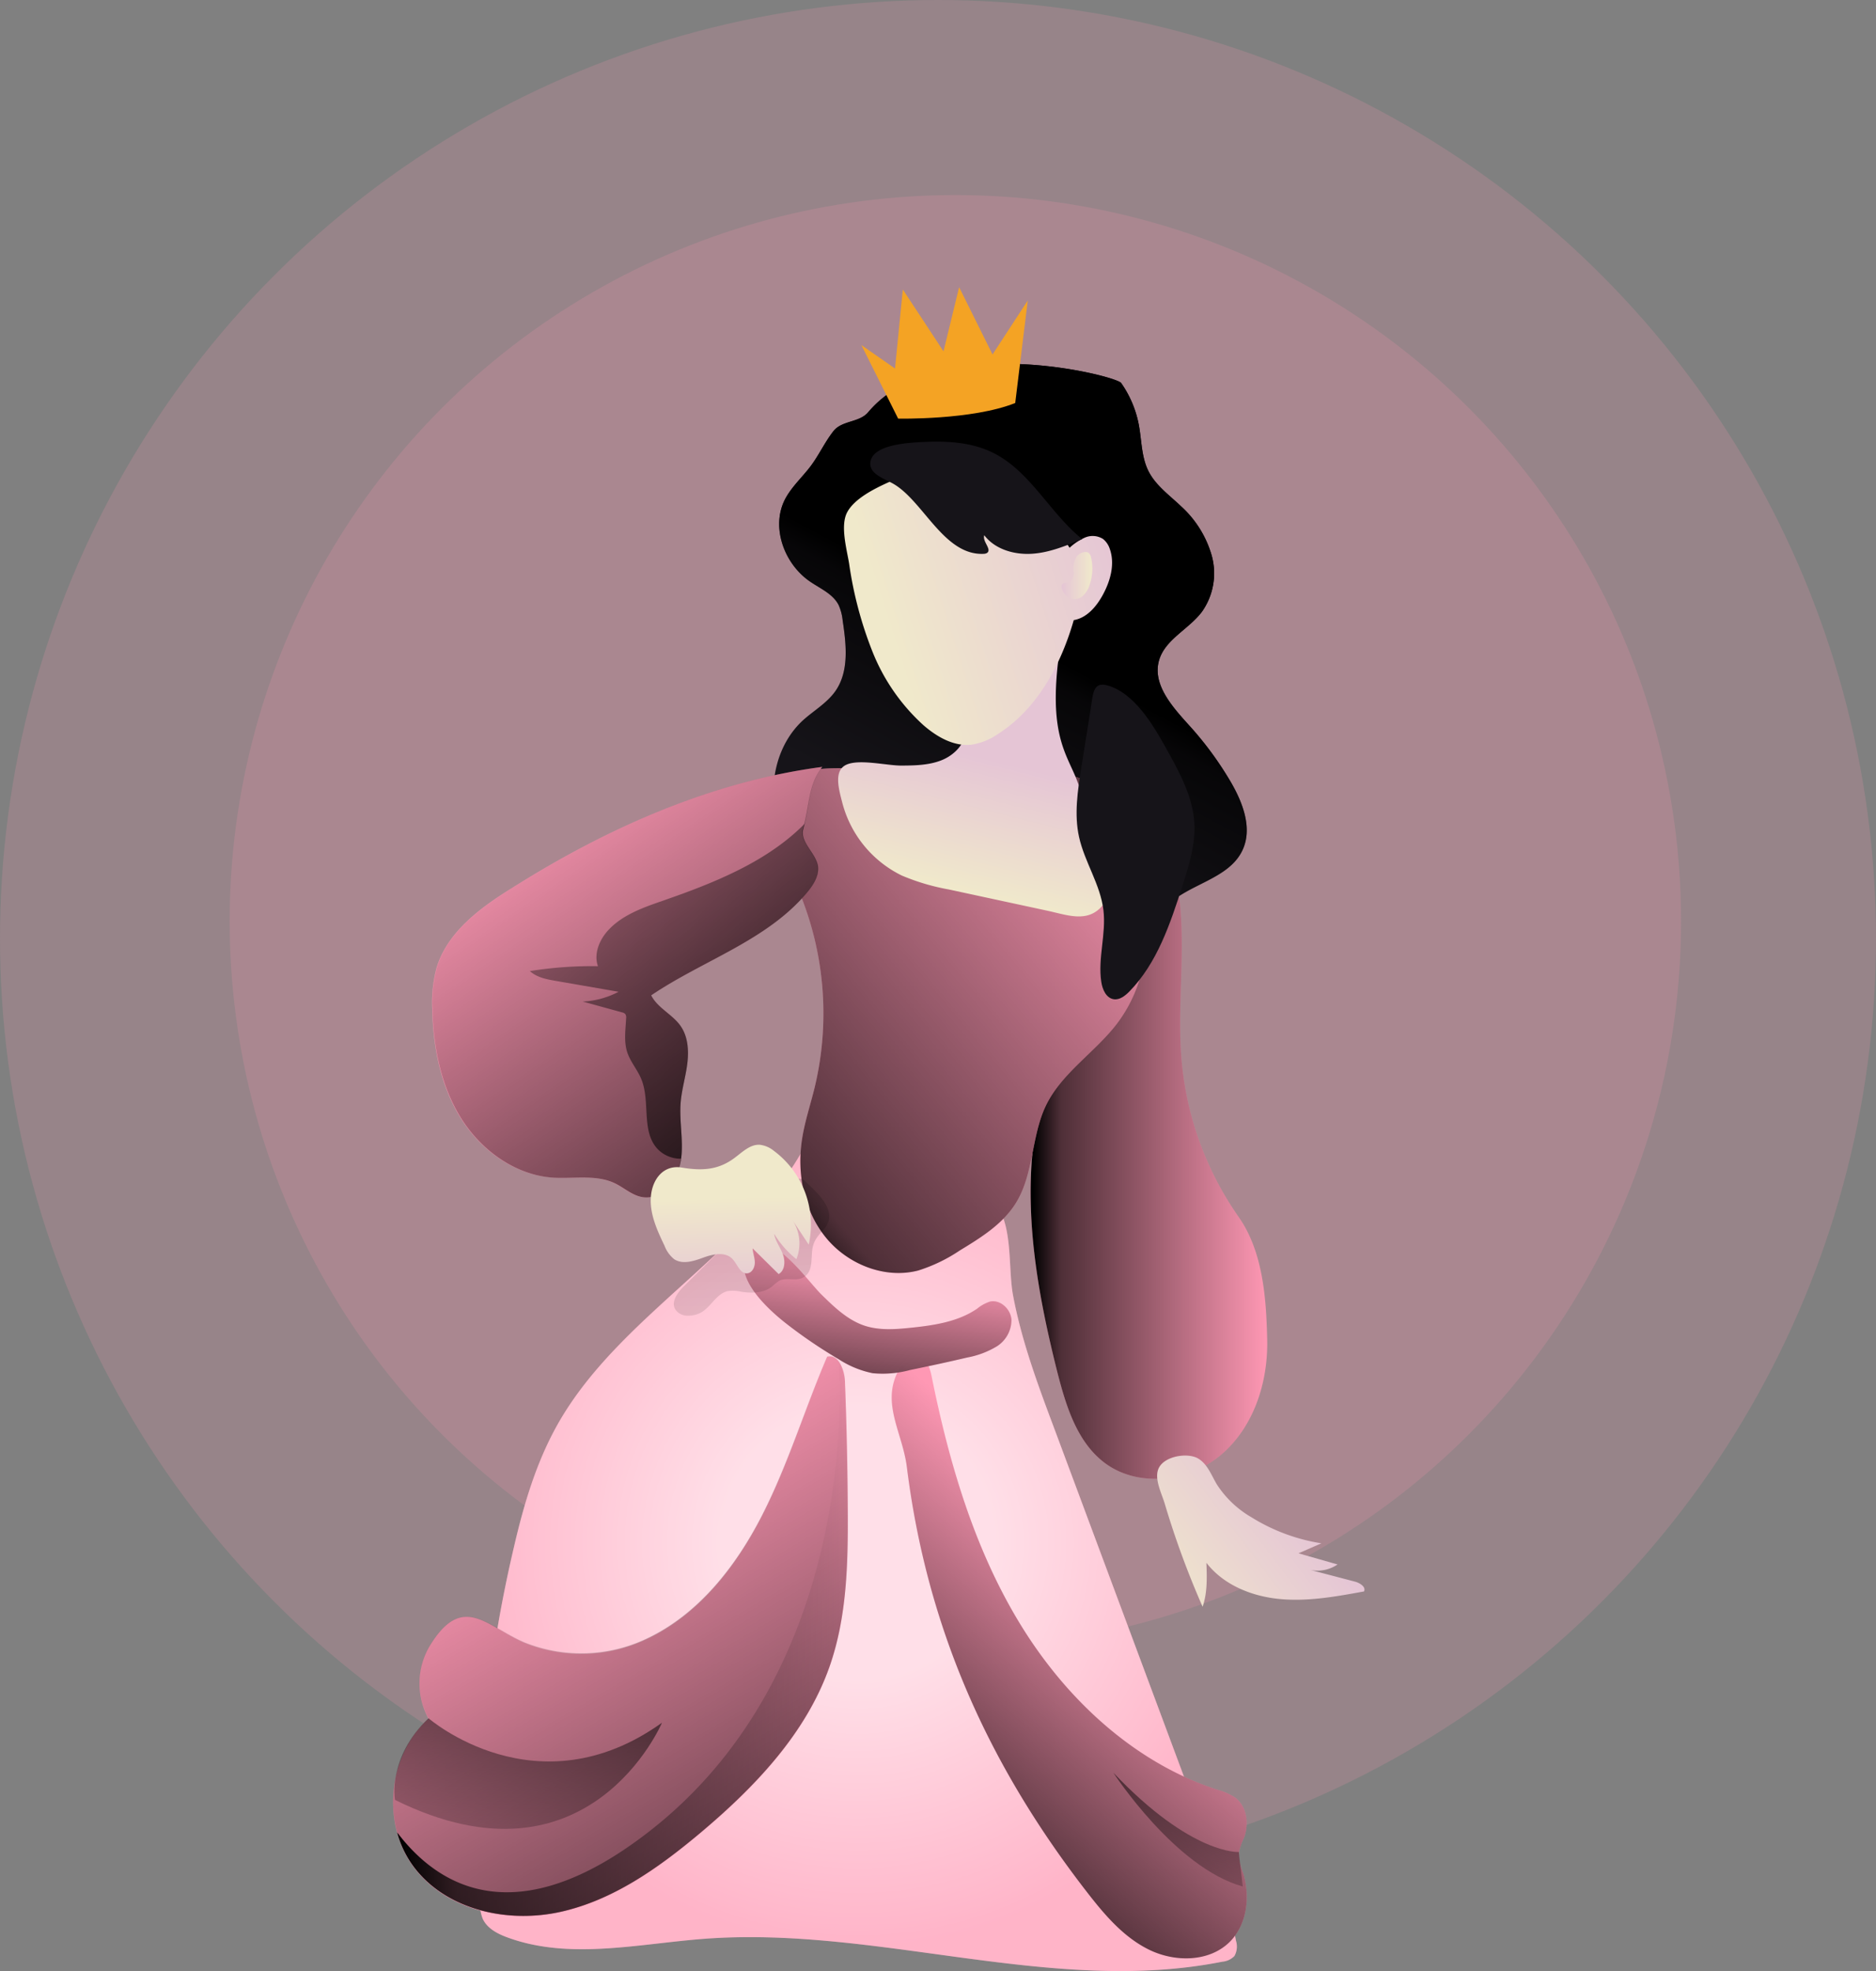 <svg id="Layer_1" data-name="Layer 1" xmlns="http://www.w3.org/2000/svg" xmlns:xlink="http://www.w3.org/1999/xlink" viewBox="0 0 384.56 403.84"><rect x="0" y="0" width="384.56" height="403.84" fill="#808080" stroke="none"/><defs><radialGradient id="radial-gradient" cx="204.64" cy="316.96" r="82.88" gradientUnits="userSpaceOnUse"><stop offset="0.34" stop-color="#fff"/><stop offset="1" stop-color="#fff" stop-opacity="0.39"/></radialGradient><linearGradient id="linear-gradient" x1="240.09" y1="132.58" x2="219.8" y2="170.63" gradientUnits="userSpaceOnUse"><stop offset="0.01"/><stop offset="0.13" stop-opacity="0.69"/><stop offset="1" stop-opacity="0"/></linearGradient><linearGradient id="linear-gradient-2" x1="240.06" y1="231.75" x2="288.56" y2="231.75" xlink:href="#linear-gradient"/><linearGradient id="linear-gradient-3" x1="171.13" y1="240.68" x2="263.89" y2="162.89" xlink:href="#linear-gradient"/><linearGradient id="linear-gradient-4" x1="232.39" y1="156.53" x2="225.65" y2="183.46" gradientUnits="userSpaceOnUse"><stop offset="0" stop-color="#e5c5d5"/><stop offset="0.42" stop-color="#ead4d1"/><stop offset="1" stop-color="#f0e9cb"/></linearGradient><linearGradient id="linear-gradient-5" x1="258.88" y1="113.9" x2="210.79" y2="129.29" xlink:href="#linear-gradient-4"/><linearGradient id="linear-gradient-6" x1="200.34" y1="252.94" x2="137.93" y2="161.04" xlink:href="#linear-gradient"/><linearGradient id="linear-gradient-7" x1="294.24" y1="308.84" x2="266.02" y2="330.21" xlink:href="#linear-gradient-4"/><linearGradient id="linear-gradient-8" x1="205.14" y1="293.44" x2="209.63" y2="258.82" xlink:href="#linear-gradient"/><linearGradient id="linear-gradient-9" x1="182.65" y1="230.55" x2="183.3" y2="313.27" xlink:href="#linear-gradient"/><linearGradient id="linear-gradient-10" x1="205.18" y1="414.48" x2="139.78" y2="301.63" xlink:href="#linear-gradient"/><linearGradient id="linear-gradient-11" x1="214.34" y1="377.72" x2="262.43" y2="321.94" xlink:href="#linear-gradient"/><linearGradient id="linear-gradient-12" x1="246.4" y1="118.81" x2="252.7" y2="118.81" xlink:href="#linear-gradient-4"/><linearGradient id="linear-gradient-13" x1="141.83" y1="326.27" x2="132.21" y2="394.88" xlink:href="#linear-gradient"/><linearGradient id="linear-gradient-14" x1="274.09" y1="348.56" x2="267.03" y2="398.97" xlink:href="#linear-gradient"/><linearGradient id="linear-gradient-15" x1="110.2" y1="336.36" x2="202.59" y2="336.36" xlink:href="#linear-gradient"/><linearGradient id="linear-gradient-16" x1="179.18" y1="267.11" x2="178.54" y2="246.28" xlink:href="#linear-gradient-4"/><linearGradient id="linear-gradient-17" x1="215.24" y1="240.41" x2="115.64" y2="138.68" xlink:href="#linear-gradient"/></defs><title>Princess</title><circle cx="192.28" cy="192.28" r="192.28" fill="#ff98b4" opacity="0.18" style="isolation:isolate"/><circle cx="195.84" cy="188.72" r="148.76" fill="#ff98b4" opacity="0.18" style="isolation:isolate"/><path d="M244.7,293l28.38,76.12c3.58,9.61,7.18,19.27,9.07,29.35a4,4,0,0,1-.31,3.13,3.89,3.89,0,0,1-2.48,1.17c-34.81,6.93-70.57-7.32-106-4.7-13.6,1-27.73,4.43-40.53-.26-2.06-.75-4.2-1.86-5.1-3.86a9.14,9.14,0,0,1-.58-3.45,269.44,269.44,0,0,1,7-72.7c2-8.64,4.55-17.27,8.89-25,13.7-24.41,44-37.4,53.71-63.65-.88,2.39,18.23,10.72,20.35,11.48,5.26,1.91,12.84,2.13,16.16,7.31,3.15,4.92,2.18,12.8,3.19,18.31C238.18,275.48,241.44,284.31,244.7,293Z" transform="translate(-28.79 -0.89)" fill="#ff98b4"/><path d="M244.7,293l28.38,76.12c3.58,9.61,7.18,19.27,9.07,29.35a4,4,0,0,1-.31,3.13,3.89,3.89,0,0,1-2.48,1.17c-34.81,6.93-70.57-7.32-106-4.7-13.6,1-27.73,4.43-40.53-.26-2.06-.75-4.2-1.86-5.1-3.86a9.14,9.14,0,0,1-.58-3.45,269.44,269.44,0,0,1,7-72.7c2-8.64,4.55-17.27,8.89-25,13.7-24.41,44-37.4,53.71-63.65-.88,2.39,18.23,10.72,20.35,11.48,5.26,1.91,12.84,2.13,16.16,7.31,3.15,4.92,2.18,12.8,3.19,18.31C238.18,275.48,241.44,284.31,244.7,293Z" transform="translate(-28.79 -0.89)" opacity="0.69" fill="url(#radial-gradient)" style="isolation:isolate"/><path d="M190.24,272.26a99.74,99.74,0,0,0,10.45,7.07,20,20,0,0,0,7,2.88,21.61,21.61,0,0,0,7.62-.64c3.92-.81,7.83-1.65,11.73-2.57a18.09,18.09,0,0,0,6.09-2.29,6.43,6.43,0,0,0,3-5.46c-.15-2.17-2.28-4.19-4.41-3.71a8.08,8.08,0,0,0-2.64,1.46c-3.93,2.69-8.85,3.41-13.59,3.9-3.15.33-6.41.57-9.43-.41-3.51-1.15-6.27-3.83-8.91-6.42-3.15-3.11-10.92-14.53-15-8.69C178.58,262.54,186.86,269.66,190.24,272.26Z" transform="translate(-28.79 -0.89)" fill="#ff98b4"/><path d="M206.76,85.34c-1.81,2.15-5.37,1.66-7.11,3.86s-2.92,4.8-4.59,7.06-4,4.33-5.36,6.94c-2.92,5.71-.15,13.23,5.15,16.84,2.12,1.45,4.71,2.53,5.86,4.82a10.24,10.24,0,0,1,.82,3.15c.74,4.93,1.36,10.43-1.52,14.5-1.74,2.45-4.48,4-6.68,6-6.46,6-7.63,16.39-3.85,24.32s11.7,13.39,20.2,15.61c5.43,1.41,11.42,1.79,15.78,5.31,2.38,1.92,4,4.6,6.24,6.68,3.23,3,7.52,4.64,11.79,5.77s9.43,1.78,13.26-.69c6.17-4,5.88-13.4,10.91-18.74,4.57-4.82,12.94-5.66,15.8-11.65,2.17-4.53.06-9.91-2.49-14.23a69.45,69.45,0,0,0-8.27-11.23c-3.48-3.85-7.73-8.45-6.33-13.45,1.22-4.32,6.1-6.39,8.81-10a13.63,13.63,0,0,0,2-11.5,21.63,21.63,0,0,0-6.31-10.12c-2.37-2.26-5.17-4.24-6.65-7.17s-1.39-6.36-2-9.58a22,22,0,0,0-3.61-8.49C257.49,77.81,220.91,68.54,206.76,85.34Z" transform="translate(-28.79 -0.89)" fill="#161419"/><path d="M206.76,85.34c-1.81,2.15-5.37,1.66-7.11,3.86s-2.92,4.8-4.59,7.06-4,4.33-5.36,6.94c-2.92,5.71-.15,13.23,5.15,16.84,2.12,1.45,4.71,2.53,5.86,4.82a10.24,10.24,0,0,1,.82,3.15c.74,4.93,1.36,10.43-1.52,14.5-1.74,2.45-4.48,4-6.68,6-6.46,6-7.63,16.39-3.85,24.32s11.7,13.39,20.2,15.61c5.43,1.41,11.42,1.79,15.78,5.31,2.38,1.92,4,4.6,6.24,6.68,3.23,3,7.52,4.64,11.79,5.77s9.43,1.78,13.26-.69c6.17-4,5.88-13.4,10.91-18.74,4.57-4.82,12.94-5.66,15.8-11.65,2.17-4.53.06-9.91-2.49-14.23a69.45,69.45,0,0,0-8.27-11.23c-3.48-3.85-7.73-8.45-6.33-13.45,1.22-4.32,6.1-6.39,8.81-10a13.63,13.63,0,0,0,2-11.5,21.63,21.63,0,0,0-6.31-10.12c-2.37-2.26-5.17-4.24-6.65-7.17s-1.39-6.36-2-9.58a22,22,0,0,0-3.61-8.49C257.49,77.81,220.91,68.54,206.76,85.34Z" transform="translate(-28.79 -0.89)" fill="url(#linear-gradient)"/><path d="M248.12,159.68c6.06,1.93,12.45,4.08,16.52,9a23.53,23.53,0,0,1,4.16,8.06c4.19,13.23,1,27.57,2.21,41.4a65.81,65.81,0,0,0,11.65,32c5,7.08,5.71,16.63,5.89,25.28s-2.73,17.69-9.27,23.35-17,7-23.95,1.88c-5.74-4.26-8-11.66-9.78-18.6-3.74-14.84-6.57-30.16-5.09-45.39.85-8.79,3.13-17.38,4.71-26.06C248.21,193.86,250.25,176.53,248.12,159.68Z" transform="translate(-28.79 -0.89)" fill="#ff98b4"/><path d="M248.12,159.68c6.06,1.93,12.45,4.08,16.52,9a23.53,23.53,0,0,1,4.16,8.06c4.19,13.23,1,27.57,2.21,41.4a65.81,65.81,0,0,0,11.65,32c5,7.08,5.71,16.63,5.89,25.28s-2.73,17.69-9.27,23.35-17,7-23.95,1.88c-5.74-4.26-8-11.66-9.78-18.6-3.74-14.84-6.57-30.16-5.09-45.39.85-8.79,3.13-17.38,4.71-26.06C248.21,193.86,250.25,176.53,248.12,159.68Z" transform="translate(-28.79 -0.89)" fill="url(#linear-gradient-2)"/><path d="M262.85,185.94a29.35,29.35,0,0,1-5.09,24.66c-4.53,5.91-11.34,10.09-14.57,16.79-3,6.26-2.47,13.9-6.08,19.83-2.65,4.36-7.18,7.18-11.55,9.83a32.89,32.89,0,0,1-8.57,4.13c-6.85,1.77-14.46-1.29-18.92-6.78s-5.95-13-4.89-20c.54-3.62,1.72-7.11,2.59-10.66a65,65,0,0,0-3.31-40.53c-1.66-3.92-3.75-7.76-4.37-12s.59-9.07,4.21-11.32c2.27-1.41,5.07-1.58,7.74-1.62,9.13-.12,18.23.92,27.3,2,7.93.91,16.19,1.91,23.2,6C256.72,169.91,261.14,179.12,262.85,185.94Z" transform="translate(-28.79 -0.89)" fill="#ff98b4"/><path d="M262.85,185.94a29.35,29.35,0,0,1-5.09,24.66c-4.53,5.91-11.34,10.09-14.57,16.79-3,6.26-2.47,13.9-6.08,19.83-2.65,4.36-7.18,7.18-11.55,9.83a32.89,32.89,0,0,1-8.57,4.13c-6.85,1.77-14.46-1.29-18.92-6.78s-5.95-13-4.89-20c.54-3.62,1.72-7.11,2.59-10.66a65,65,0,0,0-3.31-40.53c-1.66-3.92-3.75-7.76-4.37-12s.59-9.07,4.21-11.32c2.27-1.41,5.07-1.58,7.74-1.62,9.13-.12,18.23.92,27.3,2,7.93.91,16.19,1.91,23.2,6C256.72,169.91,261.14,179.12,262.85,185.94Z" transform="translate(-28.79 -0.89)" fill="url(#linear-gradient-3)"/><path d="M226.79,150.67c-.22,2.76-2.51,5-5.08,6s-5.43,1.05-8.2,1.06c-2.93,0-8.5-1.37-11.17-.2s-1.66,4.83-.91,7.73a23.06,23.06,0,0,0,12.23,15,45,45,0,0,0,9.63,2.85l20.23,4.36c3.94.85,8,2.46,11-.76s3.3-8.24,2-12.17c-1.65-4.85-5.11-8.9-6.93-13.69-2.18-5.75-6.35-9.79-3.3-28.7.42-2.59-5.72,6.9-8.3,7.37a7.43,7.43,0,0,0-3.65,2.23C231.61,144.37,227.09,147,226.79,150.67Z" transform="translate(-28.79 -0.89)" fill="url(#linear-gradient-4)"/><path d="M202.86,116.41a78.89,78.89,0,0,0,4.75,17.91,40.58,40.58,0,0,0,10.48,15.14c2.73,2.37,6.16,4.36,9.76,4a12.89,12.89,0,0,0,5.39-2.12c8.13-5.12,13-14.17,15.66-23.41,2.66-.45,4.62-2.74,5.92-5.11,1.6-2.9,2.57-6.4,1.45-9.52a4.3,4.3,0,0,0-1.38-2,4,4,0,0,0-3.67-.29,11.48,11.48,0,0,0-3.18,2.1c-2.68-4.23-5.44-8.56-9.42-11.61a24,24,0,0,0-13.68-4.7,32,32,0,0,0-14.25,3c-2.72,1.24-6.72,3.24-8.22,6S202.39,113.48,202.86,116.41Z" transform="translate(-28.79 -0.89)" fill="url(#linear-gradient-5)"/><path d="M197.36,158c-22.83,3-44.36,12.64-63.82,24.94-6.42,4-13.06,8.94-15.25,16.2a27.51,27.51,0,0,0-.89,8.54c.17,7.73,1.7,15.62,5.79,22.2s11,11.66,18.73,12.24c4.33.33,9-.69,12.87,1.19,1.88.91,3.5,2.45,5.55,2.81,3.94.7,7.27-3.35,7.94-7.3s-.33-8,0-12c.21-2.7,1-5.32,1.35-8s.16-5.59-1.39-7.8c-1.67-2.37-4.69-3.64-6-6.22,10.66-7.2,23.81-11.24,32-21.13,1.26-1.51,2.44-3.36,2.14-5.31-.43-2.8-3.78-5-3-7.71C194.74,166.19,194.4,161.59,197.36,158Z" transform="translate(-28.79 -0.89)" fill="#ff98b4"/><path d="M196.41,178.36c.3,1.95-.88,3.81-2.14,5.32-8.23,9.9-21.38,13.93-32,21.12,1.31,2.59,4.32,3.86,6,6.23,1.56,2.21,1.74,5.11,1.4,7.8s-1.15,5.29-1.36,8c-.29,3.82.59,7.67.1,11.44,0,.19,0,.37-.07.55-.68,3.95-4,8-7.95,7.3-2.05-.36-3.67-1.9-5.55-2.81-3.91-1.88-8.54-.87-12.88-1.18-7.7-.59-14.63-5.68-18.71-12.26s-5.63-14.46-5.8-22.2a27.18,27.18,0,0,1,.89-8.53c2.18-7.26,8.83-12.16,15.24-16.2,19.48-12.3,41-22,63.82-24.94-2.74,3.35-2.65,7.55-3.67,11.71-.08.32-.16.64-.25,1C192.63,173.38,196,175.57,196.41,178.36Z" transform="translate(-28.79 -0.89)" fill="url(#linear-gradient-6)"/><path d="M275.31,330.05c1-2.87.89-6,.78-9,3.53,4.58,9.36,6.9,15.11,7.43s11.52-.52,17.2-1.56c.44-.93-.82-1.72-1.82-2l-9.19-2.41a7.25,7.25,0,0,0,5.58-1.12l-8-2.28,4.69-2.05a38.38,38.38,0,0,1-14.33-5.33,20.93,20.93,0,0,1-7.1-6.74c-1.11-1.87-1.9-4.11-3.76-5.26-2.09-1.3-6.75-.61-8.07,1.77-1.17,2.12.49,5.25,1.14,7.41A179,179,0,0,0,275.31,330.05Z" transform="translate(-28.79 -0.89)" fill="url(#linear-gradient-7)"/><path d="M116.93,338a15,15,0,0,0-.28,15c-8.42,7.51-9.75,21.69-2.87,30.63,6.71,8.72,19.2,11.4,29.94,9s20.05-9,28.48-16.05c11.22-9.41,21.8-20.42,26.65-34.24,3.58-10.2,3.79-21.23,3.73-32q-.06-13.19-.58-26.37c-.09-2.42-1.32-5.74-3.66-5.11-4.63,10.79-8,22.12-13.36,32.58s-13,20.27-23.63,25.25a31.11,31.11,0,0,1-25.23.7C128.48,334,123.61,327.14,116.93,338Z" transform="translate(-28.79 -0.89)" fill="#ff98b4"/><path d="M214.18,279.78a3.52,3.52,0,0,1,1.76-1.41c2.07-.54,3.35,2.17,3.78,4.26,3.56,17.7,8.69,35.33,18.06,50.75s23.38,28.58,40.54,34.16a12.25,12.25,0,0,1,3.71,1.64c2.39,1.84,2.85,5.44,1.75,8.25a12.7,12.7,0,0,0-1,2.87,9.86,9.86,0,0,0,.83,4.27c1.49,4.8.85,10.54-2.7,14.1-4.18,4.2-11.24,4.25-16.56,1.65s-9.27-7.32-12.89-12c-20.28-26.2-32.7-54.18-36.79-87C213.67,293.68,208.55,287.24,214.18,279.78Z" transform="translate(-28.79 -0.89)" fill="#ff98b4"/><path d="M190.24,272.26a99.74,99.74,0,0,0,10.45,7.07,20,20,0,0,0,7,2.88,21.61,21.61,0,0,0,7.62-.64c3.92-.81,7.83-1.65,11.73-2.57a18.09,18.09,0,0,0,6.09-2.29,6.43,6.43,0,0,0,3-5.46c-.15-2.17-2.28-4.19-4.41-3.71a8.08,8.08,0,0,0-2.64,1.46c-3.93,2.69-8.85,3.41-13.59,3.9-3.15.33-6.41.57-9.43-.41-3.51-1.15-6.27-3.83-8.91-6.42-3.15-3.11-10.92-14.53-15-8.69C178.58,262.54,186.86,269.66,190.24,272.26Z" transform="translate(-28.79 -0.89)" fill="url(#linear-gradient-8)"/><path d="M193.29,262.68c-1.46.68-3.3-.15-4.74.58a9.85,9.85,0,0,0-1.49,1.19c-1.7,1.36-4.1,1.41-6.26,1.08a7.79,7.79,0,0,0-2.84-.14c-2.18.49-3.27,2.94-5.13,4.18a5.15,5.15,0,0,1-3,.86,3,3,0,0,1-2.62-1.3c-.91-1.59.49-3.46,1.79-4.75l19.65-19.45a9.2,9.2,0,0,1,3.41-2.45,1.76,1.76,0,0,1,1.06-.07,2.27,2.27,0,0,1,.81.56c2.63,2.48,6.84,6.24,3.76,9.73-1.15,1.31-2.05,2.18-2.36,4C195,258.67,195.56,261.61,193.29,262.68Z" transform="translate(-28.79 -0.89)" opacity="0.25" fill="url(#linear-gradient-9)"/><path d="M198.85,342.26c-4.85,13.82-15.43,24.83-26.65,34.24-8.44,7.07-17.74,13.66-28.48,16.05s-23.22-.28-29.94-9a20.85,20.85,0,0,1-3.58-7.27h0c-2.23-8.16.08-17.66,6.45-23.34a15,15,0,0,1,.28-15c6.68-10.8,11.55-4,19.19-.67a31.19,31.19,0,0,0,25.23-.69c10.62-5,18.29-14.81,23.63-25.26s8.73-21.79,13.37-32.59a2.17,2.17,0,0,1,2.37,1h0c.05.06.08.12.12.17a8,8,0,0,1,1.16,4c0,.1,0,.2,0,.3q.5,13,.57,26.07C202.64,321,202.42,332.07,198.85,342.26Z" transform="translate(-28.79 -0.89)" fill="url(#linear-gradient-10)"/><path d="M214.18,279.78a3.52,3.52,0,0,1,1.76-1.41c2.07-.54,3.35,2.17,3.78,4.26,3.56,17.7,8.69,35.33,18.06,50.75s23.38,28.58,40.54,34.16a12.25,12.25,0,0,1,3.71,1.64c2.39,1.84,2.85,5.44,1.75,8.25a12.7,12.7,0,0,0-1,2.87,9.86,9.86,0,0,0,.83,4.27c1.49,4.8.85,10.54-2.7,14.1-4.18,4.2-11.24,4.25-16.56,1.65s-9.27-7.32-12.89-12c-20.28-26.2-32.7-54.18-36.79-87C213.67,293.68,208.55,287.24,214.18,279.78Z" transform="translate(-28.79 -0.89)" fill="url(#linear-gradient-11)"/><path d="M230.44,114.35a1.45,1.45,0,0,0,.65-.16c1.13-.72-1-2.39-.53-3.64,2.19,2.87,6.08,4,9.69,3.79s7-1.62,10.38-3C244,106,240,97.44,232.36,93.65c-4.82-2.39-10.43-2.49-15.79-2.13-2.39.17-8.57.64-9.31,3.77-.64,2.72,3,3.69,4.87,4.84C218.19,103.82,222.4,114.74,230.44,114.35Z" transform="translate(-28.79 -0.89)" fill="#161419"/><path d="M205.36,71.58l7.54,15.07s15.23.32,24-3.2l2.57-21-7.22,11.06L225.4,59.72l-3.2,13.15L213.86,60.2l-1.6,16.19Z" transform="translate(-28.79 -0.89)" fill="#f4a324"/><path d="M248.48,119.75a3,3,0,0,0,.35-2,4.81,4.81,0,0,1,.46-2.49,2.32,2.32,0,0,1,2.05-1.29,1.18,1.18,0,0,1,.63.2,1.56,1.56,0,0,1,.46.9,10.11,10.11,0,0,1-.29,5.66,5.15,5.15,0,0,1-1.36,2.22,2.62,2.62,0,0,1-2.44.61,3.28,3.28,0,0,1-1.93-2.33C246.26,119.9,247.8,120.56,248.48,119.75Z" transform="translate(-28.79 -0.89)" fill="url(#linear-gradient-12)"/><path d="M116.65,352.91s22.19,19.28,47.84.9c0,0-15,35.48-54.72,15.82C109.77,369.63,108.13,361,116.65,352.91Z" transform="translate(-28.79 -0.89)" fill="url(#linear-gradient-13)"/><path d="M282.73,380.3s-9.67.66-25.7-16.23c0,0,12.61,19.45,26.51,23.3Z" transform="translate(-28.79 -0.89)" fill="url(#linear-gradient-14)"/><path d="M198.85,342.26c-4.85,13.82-15.43,24.83-26.65,34.24-8.44,7.07-17.74,13.66-28.48,16.05s-23.22-.28-29.94-9a20.85,20.85,0,0,1-3.58-7.27c8.28,10.94,24.31,21.12,51.72-.23,42.45-33.05,39.18-91.14,38.8-96.33h0l0-.36.15.54,1.17,4.27q.5,13,.57,26.07C202.64,321,202.42,332.07,198.85,342.26Z" transform="translate(-28.79 -0.89)" fill="url(#linear-gradient-15)"/><path d="M179.36,238.11c1.59-1.18,3.17-2.79,5.15-2.7a5.61,5.61,0,0,1,2.92,1.25,18.83,18.83,0,0,1,7.14,19.21l-3.37-5.08a8.69,8.69,0,0,1,.84,8.06,20.1,20.1,0,0,1-4.57-5.2c.27,1.49,1.25,2.75,1.79,4.17s.46,3.34-.86,4.08l-5.34-5.27c.07,1,.46,1.94.46,2.92s-.57,2.11-1.55,2.2c-1.5.14-2-1.9-3.1-3-1.46-1.46-3.91-.95-5.85-.24s-4.22,1.49-6,.37a6.45,6.45,0,0,1-2-2.76c-1.51-3.15-3.06-6.49-2.81-10,.26-3.66,2.59-6.62,6.25-6.05C172.5,240.75,175.92,240.68,179.36,238.11Z" transform="translate(-28.79 -0.89)" fill="url(#linear-gradient-16)"/><path d="M194.27,183.68c-8.23,9.9-21.38,13.93-32,21.12,1.31,2.59,4.32,3.86,6,6.23,1.56,2.21,1.74,5.11,1.4,7.8s-1.15,5.29-1.36,8c-.29,3.82.59,7.67.1,11.44a6.54,6.54,0,0,1-4.83-2c-3.4-3.64-1.43-9.71-3.33-14.31-.78-1.91-2.23-3.53-2.88-5.49-.73-2.24-.34-4.67-.23-7a1.25,1.25,0,0,0-.16-.82,1.22,1.22,0,0,0-.68-.36l-8.07-2.22a17.35,17.35,0,0,0,7.36-2l-12.93-2.24c-1.87-.32-3.85-.71-5.25-2a80.39,80.39,0,0,1,13.95-1c-.89-2.54.29-5.41,2.13-7.39,2.88-3.13,7.09-4.6,11.11-6s7.9-2.81,11.74-4.51c6.34-2.79,12.5-6.32,17.39-11.28-.08.32-.16.64-.25,1-.8,2.73,2.55,4.92,3,7.71C196.71,180.31,195.53,182.17,194.27,183.68Z" transform="translate(-28.79 -0.89)" fill="url(#linear-gradient-17)"/><path d="M250.44,158.22c-.74,4.68-1.48,9.49-.46,14.12,1.13,5.15,4.37,9.72,5,15,.59,4.87-1.17,9.83-.44,14.69.23,1.56,1,3.34,2.57,3.57,1.21.17,2.31-.7,3.17-1.57,5.71-5.82,8.39-13.89,10.89-21.65,1.34-4.17,2.69-8.45,2.45-12.82-.28-5.08-2.68-9.77-5.15-14.22-2.63-4.76-6.33-11.57-11.71-13.71-4-1.59-3.84,1.07-4.41,4.61C251.7,150.21,251.08,154.22,250.44,158.22Z" transform="translate(-28.79 -0.89)" fill="#161419"/></svg>